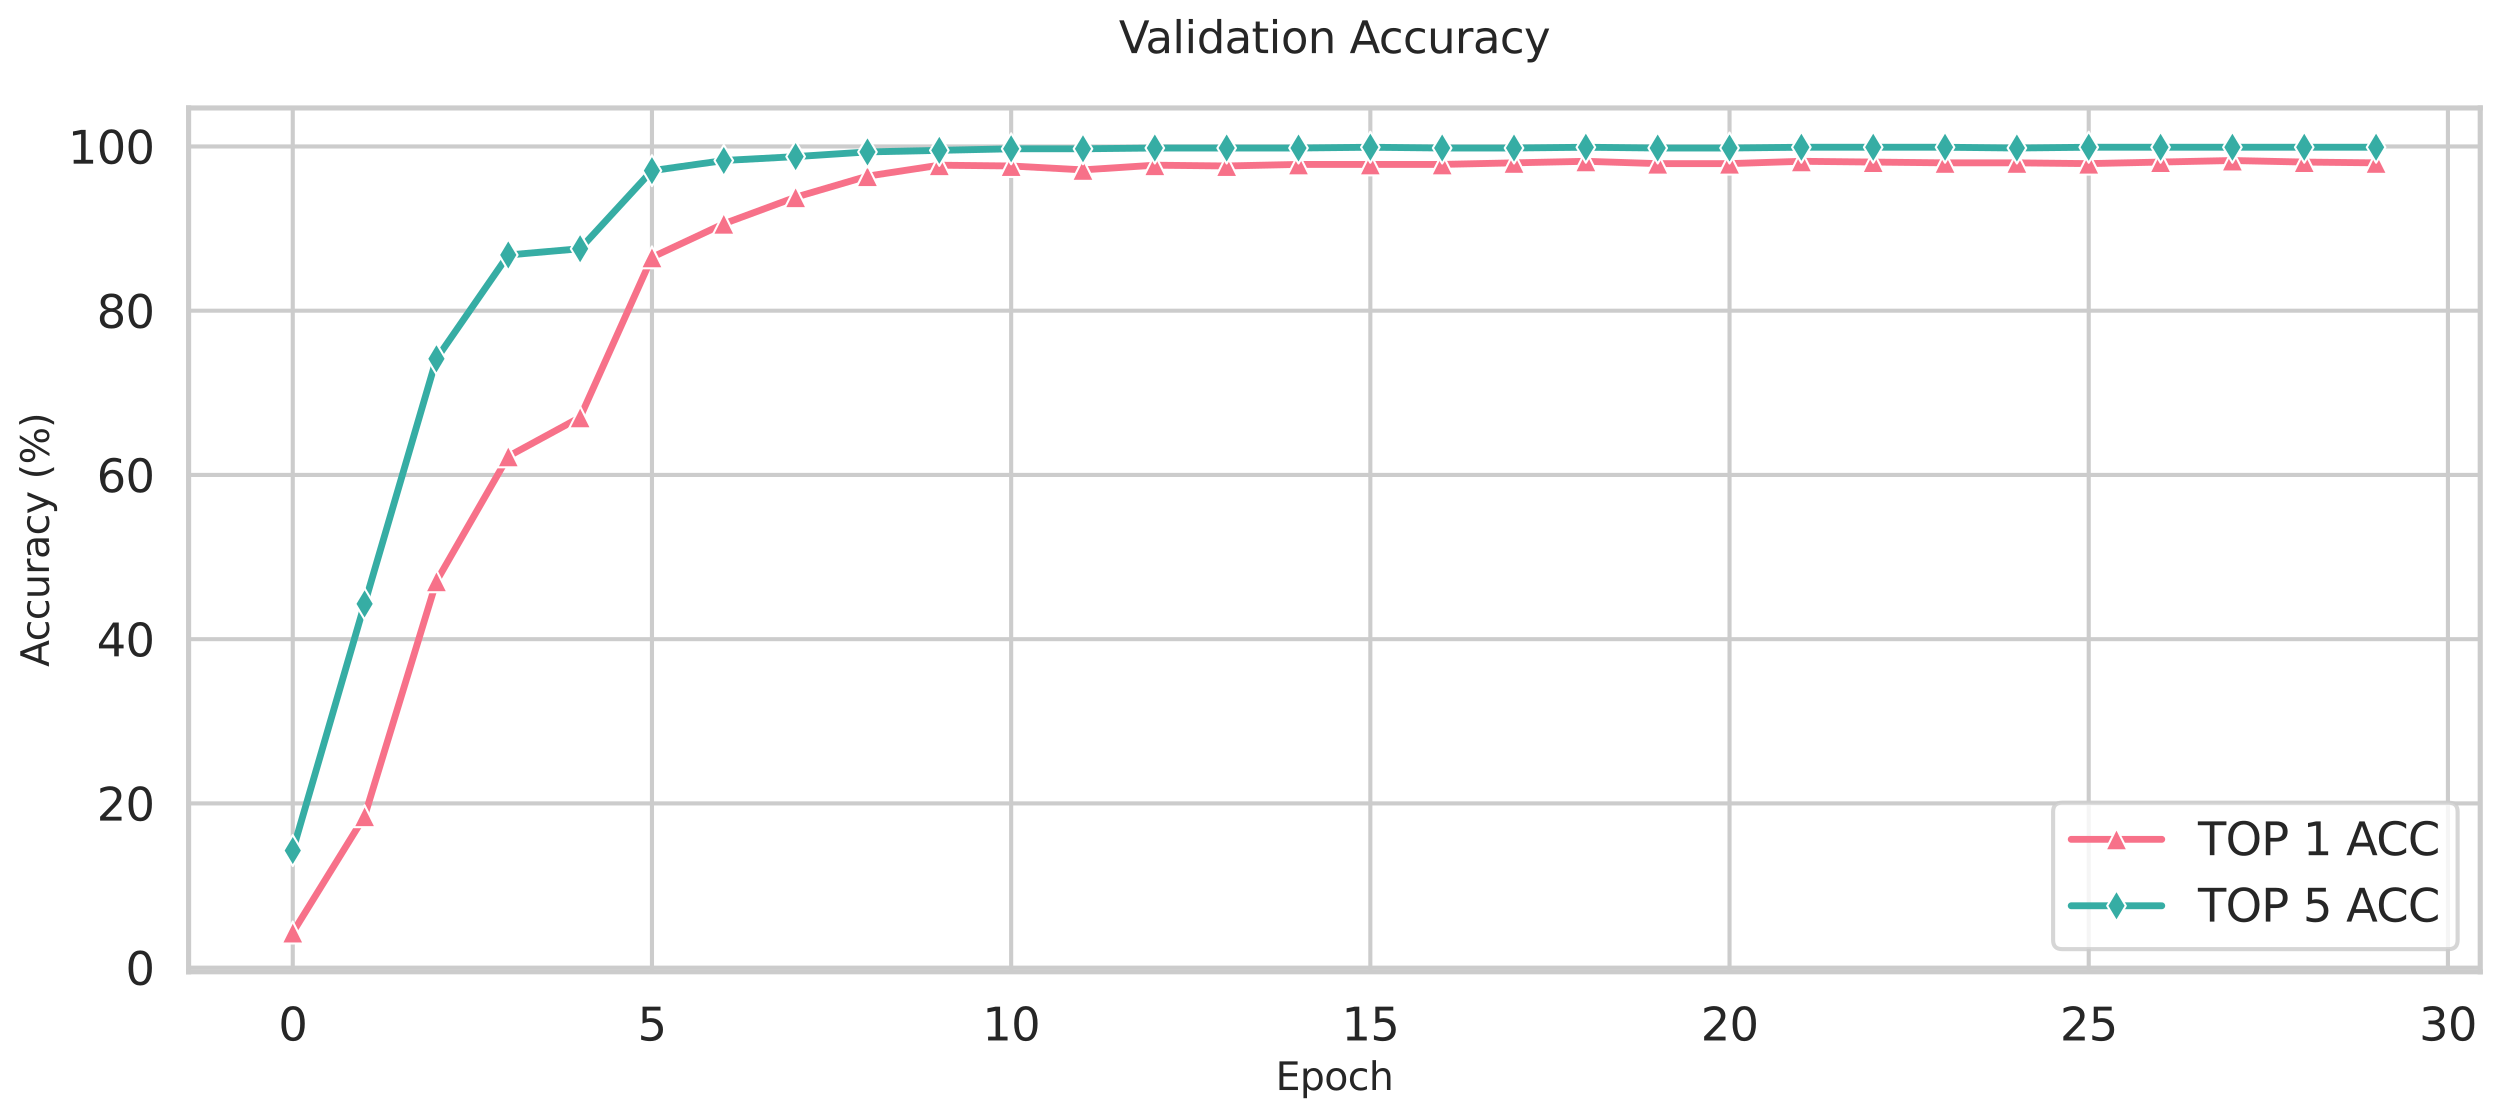 <?xml version="1.0" encoding="utf-8" standalone="no"?>
<!DOCTYPE svg PUBLIC "-//W3C//DTD SVG 1.1//EN"
  "http://www.w3.org/Graphics/SVG/1.1/DTD/svg11.dtd">
<svg xmlns:xlink="http://www.w3.org/1999/xlink" width="911.267pt" height="407.436pt" viewBox="0 0 911.267 407.436" xmlns="http://www.w3.org/2000/svg" version="1.1">
 <defs>
  <style type="text/css">*{stroke-linejoin: round; stroke-linecap: butt}</style>
 </defs>
 <g id="figure_1">
  <g id="patch_1">
   <path d="M 0 407.436 
L 911.267 407.436 
L 911.267 0 
L 0 0 
z
" style="fill: #ffffff"/>
  </g>
  <g id="axes_1">
   <g id="patch_2">
    <path d="M 68.744 354.217 
L 904.067 354.217 
L 904.067 39.358 
L 68.744 39.358 
z
" style="fill: #ffffff"/>
   </g>
   <g id="matplotlib.axis_1">
    <g id="xtick_1">
     <g id="line2d_1">
      <path d="M 106.713 354.217 
L 106.713 39.358 
" clip-path="url(#pae6e1d74fb)" style="fill: none; stroke: #cccccc; stroke-width: 1.5; stroke-linecap: round"/>
     </g>
     <g id="text_1">
      <!-- 0 -->
      <g style="fill: #262626" transform="translate(101.464 379.255) scale(0.165 -0.165)">
       <defs>
        <path id="DejaVuSans-30" d="M 2034 4250 
Q 1547 4250 1301 3770 
Q 1056 3291 1056 2328 
Q 1056 1369 1301 889 
Q 1547 409 2034 409 
Q 2525 409 2770 889 
Q 3016 1369 3016 2328 
Q 3016 3291 2770 3770 
Q 2525 4250 2034 4250 
z
M 2034 4750 
Q 2819 4750 3233 4129 
Q 3647 3509 3647 2328 
Q 3647 1150 3233 529 
Q 2819 -91 2034 -91 
Q 1250 -91 836 529 
Q 422 1150 422 2328 
Q 422 3509 836 4129 
Q 1250 4750 2034 4750 
z
" transform="scale(0.016)"/>
       </defs>
       <use xlink:href="#DejaVuSans-30"/>
      </g>
     </g>
    </g>
    <g id="xtick_2">
     <g id="line2d_2">
      <path d="M 237.641 354.217 
L 237.641 39.358 
" clip-path="url(#pae6e1d74fb)" style="fill: none; stroke: #cccccc; stroke-width: 1.5; stroke-linecap: round"/>
     </g>
     <g id="text_2">
      <!-- 5 -->
      <g style="fill: #262626" transform="translate(232.392 379.255) scale(0.165 -0.165)">
       <defs>
        <path id="DejaVuSans-35" d="M 691 4666 
L 3169 4666 
L 3169 4134 
L 1269 4134 
L 1269 2991 
Q 1406 3038 1543 3061 
Q 1681 3084 1819 3084 
Q 2600 3084 3056 2656 
Q 3513 2228 3513 1497 
Q 3513 744 3044 326 
Q 2575 -91 1722 -91 
Q 1428 -91 1123 -41 
Q 819 9 494 109 
L 494 744 
Q 775 591 1075 516 
Q 1375 441 1709 441 
Q 2250 441 2565 725 
Q 2881 1009 2881 1497 
Q 2881 1984 2565 2268 
Q 2250 2553 1709 2553 
Q 1456 2553 1204 2497 
Q 953 2441 691 2322 
L 691 4666 
z
" transform="scale(0.016)"/>
       </defs>
       <use xlink:href="#DejaVuSans-35"/>
      </g>
     </g>
    </g>
    <g id="xtick_3">
     <g id="line2d_3">
      <path d="M 368.57 354.217 
L 368.57 39.358 
" clip-path="url(#pae6e1d74fb)" style="fill: none; stroke: #cccccc; stroke-width: 1.5; stroke-linecap: round"/>
     </g>
     <g id="text_3">
      <!-- 10 -->
      <g style="fill: #262626" transform="translate(358.072 379.255) scale(0.165 -0.165)">
       <defs>
        <path id="DejaVuSans-31" d="M 794 531 
L 1825 531 
L 1825 4091 
L 703 3866 
L 703 4441 
L 1819 4666 
L 2450 4666 
L 2450 531 
L 3481 531 
L 3481 0 
L 794 0 
L 794 531 
z
" transform="scale(0.016)"/>
       </defs>
       <use xlink:href="#DejaVuSans-31"/>
       <use xlink:href="#DejaVuSans-30" x="63.623"/>
      </g>
     </g>
    </g>
    <g id="xtick_4">
     <g id="line2d_4">
      <path d="M 499.498 354.217 
L 499.498 39.358 
" clip-path="url(#pae6e1d74fb)" style="fill: none; stroke: #cccccc; stroke-width: 1.5; stroke-linecap: round"/>
     </g>
     <g id="text_4">
      <!-- 15 -->
      <g style="fill: #262626" transform="translate(489 379.255) scale(0.165 -0.165)">
       <use xlink:href="#DejaVuSans-31"/>
       <use xlink:href="#DejaVuSans-35" x="63.623"/>
      </g>
     </g>
    </g>
    <g id="xtick_5">
     <g id="line2d_5">
      <path d="M 630.426 354.217 
L 630.426 39.358 
" clip-path="url(#pae6e1d74fb)" style="fill: none; stroke: #cccccc; stroke-width: 1.5; stroke-linecap: round"/>
     </g>
     <g id="text_5">
      <!-- 20 -->
      <g style="fill: #262626" transform="translate(619.928 379.255) scale(0.165 -0.165)">
       <defs>
        <path id="DejaVuSans-32" d="M 1228 531 
L 3431 531 
L 3431 0 
L 469 0 
L 469 531 
Q 828 903 1448 1529 
Q 2069 2156 2228 2338 
Q 2531 2678 2651 2914 
Q 2772 3150 2772 3378 
Q 2772 3750 2511 3984 
Q 2250 4219 1831 4219 
Q 1534 4219 1204 4116 
Q 875 4013 500 3803 
L 500 4441 
Q 881 4594 1212 4672 
Q 1544 4750 1819 4750 
Q 2544 4750 2975 4387 
Q 3406 4025 3406 3419 
Q 3406 3131 3298 2873 
Q 3191 2616 2906 2266 
Q 2828 2175 2409 1742 
Q 1991 1309 1228 531 
z
" transform="scale(0.016)"/>
       </defs>
       <use xlink:href="#DejaVuSans-32"/>
       <use xlink:href="#DejaVuSans-30" x="63.623"/>
      </g>
     </g>
    </g>
    <g id="xtick_6">
     <g id="line2d_6">
      <path d="M 761.355 354.217 
L 761.355 39.358 
" clip-path="url(#pae6e1d74fb)" style="fill: none; stroke: #cccccc; stroke-width: 1.5; stroke-linecap: round"/>
     </g>
     <g id="text_6">
      <!-- 25 -->
      <g style="fill: #262626" transform="translate(750.857 379.255) scale(0.165 -0.165)">
       <use xlink:href="#DejaVuSans-32"/>
       <use xlink:href="#DejaVuSans-35" x="63.623"/>
      </g>
     </g>
    </g>
    <g id="xtick_7">
     <g id="line2d_7">
      <path d="M 892.283 354.217 
L 892.283 39.358 
" clip-path="url(#pae6e1d74fb)" style="fill: none; stroke: #cccccc; stroke-width: 1.5; stroke-linecap: round"/>
     </g>
     <g id="text_7">
      <!-- 30 -->
      <g style="fill: #262626" transform="translate(881.785 379.255) scale(0.165 -0.165)">
       <defs>
        <path id="DejaVuSans-33" d="M 2597 2516 
Q 3050 2419 3304 2112 
Q 3559 1806 3559 1356 
Q 3559 666 3084 287 
Q 2609 -91 1734 -91 
Q 1441 -91 1130 -33 
Q 819 25 488 141 
L 488 750 
Q 750 597 1062 519 
Q 1375 441 1716 441 
Q 2309 441 2620 675 
Q 2931 909 2931 1356 
Q 2931 1769 2642 2001 
Q 2353 2234 1838 2234 
L 1294 2234 
L 1294 2753 
L 1863 2753 
Q 2328 2753 2575 2939 
Q 2822 3125 2822 3475 
Q 2822 3834 2567 4026 
Q 2313 4219 1838 4219 
Q 1578 4219 1281 4162 
Q 984 4106 628 3988 
L 628 4550 
Q 988 4650 1302 4700 
Q 1616 4750 1894 4750 
Q 2613 4750 3031 4423 
Q 3450 4097 3450 3541 
Q 3450 3153 3228 2886 
Q 3006 2619 2597 2516 
z
" transform="scale(0.016)"/>
       </defs>
       <use xlink:href="#DejaVuSans-33"/>
       <use xlink:href="#DejaVuSans-30" x="63.623"/>
      </g>
     </g>
    </g>
    <g id="text_8">
     <!-- Epoch -->
     <g style="fill: #262626" transform="translate(464.97 397.324) scale(0.14 -0.14)">
      <defs>
       <path id="DejaVuSans-45" d="M 628 4666 
L 3578 4666 
L 3578 4134 
L 1259 4134 
L 1259 2753 
L 3481 2753 
L 3481 2222 
L 1259 2222 
L 1259 531 
L 3634 531 
L 3634 0 
L 628 0 
L 628 4666 
z
" transform="scale(0.016)"/>
       <path id="DejaVuSans-70" d="M 1159 525 
L 1159 -1331 
L 581 -1331 
L 581 3500 
L 1159 3500 
L 1159 2969 
Q 1341 3281 1617 3432 
Q 1894 3584 2278 3584 
Q 2916 3584 3314 3078 
Q 3713 2572 3713 1747 
Q 3713 922 3314 415 
Q 2916 -91 2278 -91 
Q 1894 -91 1617 61 
Q 1341 213 1159 525 
z
M 3116 1747 
Q 3116 2381 2855 2742 
Q 2594 3103 2138 3103 
Q 1681 3103 1420 2742 
Q 1159 2381 1159 1747 
Q 1159 1113 1420 752 
Q 1681 391 2138 391 
Q 2594 391 2855 752 
Q 3116 1113 3116 1747 
z
" transform="scale(0.016)"/>
       <path id="DejaVuSans-6f" d="M 1959 3097 
Q 1497 3097 1228 2736 
Q 959 2375 959 1747 
Q 959 1119 1226 758 
Q 1494 397 1959 397 
Q 2419 397 2687 759 
Q 2956 1122 2956 1747 
Q 2956 2369 2687 2733 
Q 2419 3097 1959 3097 
z
M 1959 3584 
Q 2709 3584 3137 3096 
Q 3566 2609 3566 1747 
Q 3566 888 3137 398 
Q 2709 -91 1959 -91 
Q 1206 -91 779 398 
Q 353 888 353 1747 
Q 353 2609 779 3096 
Q 1206 3584 1959 3584 
z
" transform="scale(0.016)"/>
       <path id="DejaVuSans-63" d="M 3122 3366 
L 3122 2828 
Q 2878 2963 2633 3030 
Q 2388 3097 2138 3097 
Q 1578 3097 1268 2742 
Q 959 2388 959 1747 
Q 959 1106 1268 751 
Q 1578 397 2138 397 
Q 2388 397 2633 464 
Q 2878 531 3122 666 
L 3122 134 
Q 2881 22 2623 -34 
Q 2366 -91 2075 -91 
Q 1284 -91 818 406 
Q 353 903 353 1747 
Q 353 2603 823 3093 
Q 1294 3584 2113 3584 
Q 2378 3584 2631 3529 
Q 2884 3475 3122 3366 
z
" transform="scale(0.016)"/>
       <path id="DejaVuSans-68" d="M 3513 2113 
L 3513 0 
L 2938 0 
L 2938 2094 
Q 2938 2591 2744 2837 
Q 2550 3084 2163 3084 
Q 1697 3084 1428 2787 
Q 1159 2491 1159 1978 
L 1159 0 
L 581 0 
L 581 4863 
L 1159 4863 
L 1159 2956 
Q 1366 3272 1645 3428 
Q 1925 3584 2291 3584 
Q 2894 3584 3203 3211 
Q 3513 2838 3513 2113 
z
" transform="scale(0.016)"/>
      </defs>
      <use xlink:href="#DejaVuSans-45"/>
      <use xlink:href="#DejaVuSans-70" x="63.184"/>
      <use xlink:href="#DejaVuSans-6f" x="126.66"/>
      <use xlink:href="#DejaVuSans-63" x="187.842"/>
      <use xlink:href="#DejaVuSans-68" x="242.822"/>
     </g>
    </g>
   </g>
   <g id="matplotlib.axis_2">
    <g id="ytick_1">
     <g id="line2d_8">
      <path d="M 68.744 352.709 
L 904.067 352.709 
" clip-path="url(#pae6e1d74fb)" style="fill: none; stroke: #cccccc; stroke-width: 1.5; stroke-linecap: round"/>
     </g>
     <g id="text_9">
      <!-- 0 -->
      <g style="fill: #262626" transform="translate(45.746 358.978) scale(0.165 -0.165)">
       <use xlink:href="#DejaVuSans-30"/>
      </g>
     </g>
    </g>
    <g id="ytick_2">
     <g id="line2d_9">
      <path d="M 68.744 292.845 
L 904.067 292.845 
" clip-path="url(#pae6e1d74fb)" style="fill: none; stroke: #cccccc; stroke-width: 1.5; stroke-linecap: round"/>
     </g>
     <g id="text_10">
      <!-- 20 -->
      <g style="fill: #262626" transform="translate(35.248 299.113) scale(0.165 -0.165)">
       <use xlink:href="#DejaVuSans-32"/>
       <use xlink:href="#DejaVuSans-30" x="63.623"/>
      </g>
     </g>
    </g>
    <g id="ytick_3">
     <g id="line2d_10">
      <path d="M 68.744 232.98 
L 904.067 232.98 
" clip-path="url(#pae6e1d74fb)" style="fill: none; stroke: #cccccc; stroke-width: 1.5; stroke-linecap: round"/>
     </g>
     <g id="text_11">
      <!-- 40 -->
      <g style="fill: #262626" transform="translate(35.248 239.248) scale(0.165 -0.165)">
       <defs>
        <path id="DejaVuSans-34" d="M 2419 4116 
L 825 1625 
L 2419 1625 
L 2419 4116 
z
M 2253 4666 
L 3047 4666 
L 3047 1625 
L 3713 1625 
L 3713 1100 
L 3047 1100 
L 3047 0 
L 2419 0 
L 2419 1100 
L 313 1100 
L 313 1709 
L 2253 4666 
z
" transform="scale(0.016)"/>
       </defs>
       <use xlink:href="#DejaVuSans-34"/>
       <use xlink:href="#DejaVuSans-30" x="63.623"/>
      </g>
     </g>
    </g>
    <g id="ytick_4">
     <g id="line2d_11">
      <path d="M 68.744 173.115 
L 904.067 173.115 
" clip-path="url(#pae6e1d74fb)" style="fill: none; stroke: #cccccc; stroke-width: 1.5; stroke-linecap: round"/>
     </g>
     <g id="text_12">
      <!-- 60 -->
      <g style="fill: #262626" transform="translate(35.248 179.383) scale(0.165 -0.165)">
       <defs>
        <path id="DejaVuSans-36" d="M 2113 2584 
Q 1688 2584 1439 2293 
Q 1191 2003 1191 1497 
Q 1191 994 1439 701 
Q 1688 409 2113 409 
Q 2538 409 2786 701 
Q 3034 994 3034 1497 
Q 3034 2003 2786 2293 
Q 2538 2584 2113 2584 
z
M 3366 4563 
L 3366 3988 
Q 3128 4100 2886 4159 
Q 2644 4219 2406 4219 
Q 1781 4219 1451 3797 
Q 1122 3375 1075 2522 
Q 1259 2794 1537 2939 
Q 1816 3084 2150 3084 
Q 2853 3084 3261 2657 
Q 3669 2231 3669 1497 
Q 3669 778 3244 343 
Q 2819 -91 2113 -91 
Q 1303 -91 875 529 
Q 447 1150 447 2328 
Q 447 3434 972 4092 
Q 1497 4750 2381 4750 
Q 2619 4750 2861 4703 
Q 3103 4656 3366 4563 
z
" transform="scale(0.016)"/>
       </defs>
       <use xlink:href="#DejaVuSans-36"/>
       <use xlink:href="#DejaVuSans-30" x="63.623"/>
      </g>
     </g>
    </g>
    <g id="ytick_5">
     <g id="line2d_12">
      <path d="M 68.744 113.25 
L 904.067 113.25 
" clip-path="url(#pae6e1d74fb)" style="fill: none; stroke: #cccccc; stroke-width: 1.5; stroke-linecap: round"/>
     </g>
     <g id="text_13">
      <!-- 80 -->
      <g style="fill: #262626" transform="translate(35.248 119.518) scale(0.165 -0.165)">
       <defs>
        <path id="DejaVuSans-38" d="M 2034 2216 
Q 1584 2216 1326 1975 
Q 1069 1734 1069 1313 
Q 1069 891 1326 650 
Q 1584 409 2034 409 
Q 2484 409 2743 651 
Q 3003 894 3003 1313 
Q 3003 1734 2745 1975 
Q 2488 2216 2034 2216 
z
M 1403 2484 
Q 997 2584 770 2862 
Q 544 3141 544 3541 
Q 544 4100 942 4425 
Q 1341 4750 2034 4750 
Q 2731 4750 3128 4425 
Q 3525 4100 3525 3541 
Q 3525 3141 3298 2862 
Q 3072 2584 2669 2484 
Q 3125 2378 3379 2068 
Q 3634 1759 3634 1313 
Q 3634 634 3220 271 
Q 2806 -91 2034 -91 
Q 1263 -91 848 271 
Q 434 634 434 1313 
Q 434 1759 690 2068 
Q 947 2378 1403 2484 
z
M 1172 3481 
Q 1172 3119 1398 2916 
Q 1625 2713 2034 2713 
Q 2441 2713 2670 2916 
Q 2900 3119 2900 3481 
Q 2900 3844 2670 4047 
Q 2441 4250 2034 4250 
Q 1625 4250 1398 4047 
Q 1172 3844 1172 3481 
z
" transform="scale(0.016)"/>
       </defs>
       <use xlink:href="#DejaVuSans-38"/>
       <use xlink:href="#DejaVuSans-30" x="63.623"/>
      </g>
     </g>
    </g>
    <g id="ytick_6">
     <g id="line2d_13">
      <path d="M 68.744 53.385 
L 904.067 53.385 
" clip-path="url(#pae6e1d74fb)" style="fill: none; stroke: #cccccc; stroke-width: 1.5; stroke-linecap: round"/>
     </g>
     <g id="text_14">
      <!-- 100 -->
      <g style="fill: #262626" transform="translate(24.749 59.654) scale(0.165 -0.165)">
       <use xlink:href="#DejaVuSans-31"/>
       <use xlink:href="#DejaVuSans-30" x="63.623"/>
       <use xlink:href="#DejaVuSans-30" x="127.246"/>
      </g>
     </g>
    </g>
    <g id="text_15">
     <!-- Accuracy (%) -->
     <g style="fill: #262626" transform="translate(17.838 243.085) rotate(-90) scale(0.14 -0.14)">
      <defs>
       <path id="DejaVuSans-41" d="M 2188 4044 
L 1331 1722 
L 3047 1722 
L 2188 4044 
z
M 1831 4666 
L 2547 4666 
L 4325 0 
L 3669 0 
L 3244 1197 
L 1141 1197 
L 716 0 
L 50 0 
L 1831 4666 
z
" transform="scale(0.016)"/>
       <path id="DejaVuSans-75" d="M 544 1381 
L 544 3500 
L 1119 3500 
L 1119 1403 
Q 1119 906 1312 657 
Q 1506 409 1894 409 
Q 2359 409 2629 706 
Q 2900 1003 2900 1516 
L 2900 3500 
L 3475 3500 
L 3475 0 
L 2900 0 
L 2900 538 
Q 2691 219 2414 64 
Q 2138 -91 1772 -91 
Q 1169 -91 856 284 
Q 544 659 544 1381 
z
M 1991 3584 
L 1991 3584 
z
" transform="scale(0.016)"/>
       <path id="DejaVuSans-72" d="M 2631 2963 
Q 2534 3019 2420 3045 
Q 2306 3072 2169 3072 
Q 1681 3072 1420 2755 
Q 1159 2438 1159 1844 
L 1159 0 
L 581 0 
L 581 3500 
L 1159 3500 
L 1159 2956 
Q 1341 3275 1631 3429 
Q 1922 3584 2338 3584 
Q 2397 3584 2469 3576 
Q 2541 3569 2628 3553 
L 2631 2963 
z
" transform="scale(0.016)"/>
       <path id="DejaVuSans-61" d="M 2194 1759 
Q 1497 1759 1228 1600 
Q 959 1441 959 1056 
Q 959 750 1161 570 
Q 1363 391 1709 391 
Q 2188 391 2477 730 
Q 2766 1069 2766 1631 
L 2766 1759 
L 2194 1759 
z
M 3341 1997 
L 3341 0 
L 2766 0 
L 2766 531 
Q 2569 213 2275 61 
Q 1981 -91 1556 -91 
Q 1019 -91 701 211 
Q 384 513 384 1019 
Q 384 1609 779 1909 
Q 1175 2209 1959 2209 
L 2766 2209 
L 2766 2266 
Q 2766 2663 2505 2880 
Q 2244 3097 1772 3097 
Q 1472 3097 1187 3025 
Q 903 2953 641 2809 
L 641 3341 
Q 956 3463 1253 3523 
Q 1550 3584 1831 3584 
Q 2591 3584 2966 3190 
Q 3341 2797 3341 1997 
z
" transform="scale(0.016)"/>
       <path id="DejaVuSans-79" d="M 2059 -325 
Q 1816 -950 1584 -1140 
Q 1353 -1331 966 -1331 
L 506 -1331 
L 506 -850 
L 844 -850 
Q 1081 -850 1212 -737 
Q 1344 -625 1503 -206 
L 1606 56 
L 191 3500 
L 800 3500 
L 1894 763 
L 2988 3500 
L 3597 3500 
L 2059 -325 
z
" transform="scale(0.016)"/>
       <path id="DejaVuSans-20" transform="scale(0.016)"/>
       <path id="DejaVuSans-28" d="M 1984 4856 
Q 1566 4138 1362 3434 
Q 1159 2731 1159 2009 
Q 1159 1288 1364 580 
Q 1569 -128 1984 -844 
L 1484 -844 
Q 1016 -109 783 600 
Q 550 1309 550 2009 
Q 550 2706 781 3412 
Q 1013 4119 1484 4856 
L 1984 4856 
z
" transform="scale(0.016)"/>
       <path id="DejaVuSans-25" d="M 4653 2053 
Q 4381 2053 4226 1822 
Q 4072 1591 4072 1178 
Q 4072 772 4226 539 
Q 4381 306 4653 306 
Q 4919 306 5073 539 
Q 5228 772 5228 1178 
Q 5228 1588 5073 1820 
Q 4919 2053 4653 2053 
z
M 4653 2450 
Q 5147 2450 5437 2106 
Q 5728 1763 5728 1178 
Q 5728 594 5436 251 
Q 5144 -91 4653 -91 
Q 4153 -91 3862 251 
Q 3572 594 3572 1178 
Q 3572 1766 3864 2108 
Q 4156 2450 4653 2450 
z
M 1428 4353 
Q 1159 4353 1004 4120 
Q 850 3888 850 3481 
Q 850 3069 1003 2837 
Q 1156 2606 1428 2606 
Q 1700 2606 1854 2837 
Q 2009 3069 2009 3481 
Q 2009 3884 1853 4118 
Q 1697 4353 1428 4353 
z
M 4250 4750 
L 4750 4750 
L 1831 -91 
L 1331 -91 
L 4250 4750 
z
M 1428 4750 
Q 1922 4750 2215 4408 
Q 2509 4066 2509 3481 
Q 2509 2891 2217 2550 
Q 1925 2209 1428 2209 
Q 931 2209 642 2551 
Q 353 2894 353 3481 
Q 353 4063 643 4406 
Q 934 4750 1428 4750 
z
" transform="scale(0.016)"/>
       <path id="DejaVuSans-29" d="M 513 4856 
L 1013 4856 
Q 1481 4119 1714 3412 
Q 1947 2706 1947 2009 
Q 1947 1309 1714 600 
Q 1481 -109 1013 -844 
L 513 -844 
Q 928 -128 1133 580 
Q 1338 1288 1338 2009 
Q 1338 2731 1133 3434 
Q 928 4138 513 4856 
z
" transform="scale(0.016)"/>
      </defs>
      <use xlink:href="#DejaVuSans-41"/>
      <use xlink:href="#DejaVuSans-63" x="66.658"/>
      <use xlink:href="#DejaVuSans-63" x="121.639"/>
      <use xlink:href="#DejaVuSans-75" x="176.619"/>
      <use xlink:href="#DejaVuSans-72" x="239.998"/>
      <use xlink:href="#DejaVuSans-61" x="281.111"/>
      <use xlink:href="#DejaVuSans-63" x="342.391"/>
      <use xlink:href="#DejaVuSans-79" x="397.371"/>
      <use xlink:href="#DejaVuSans-20" x="456.551"/>
      <use xlink:href="#DejaVuSans-28" x="488.338"/>
      <use xlink:href="#DejaVuSans-25" x="527.352"/>
      <use xlink:href="#DejaVuSans-29" x="622.371"/>
     </g>
    </g>
   </g>
   <g id="PolyCollection_1"/>
   <g id="PolyCollection_2"/>
   <g id="line2d_14">
    <path d="M 106.713 339.906 
L 132.899 297.511 
L 159.084 211.868 
L 185.27 166.343 
L 211.456 152.116 
L 237.641 93.788 
L 263.827 81.553 
L 290.013 71.879 
L 316.198 64.197 
L 342.384 60.213 
L 368.57 60.498 
L 394.755 61.921 
L 420.941 60.213 
L 447.127 60.498 
L 473.312 59.929 
L 499.498 59.929 
L 525.684 59.929 
L 551.869 59.36 
L 578.055 58.791 
L 604.241 59.644 
L 630.426 59.644 
L 656.612 58.791 
L 682.798 59.075 
L 708.983 59.36 
L 735.169 59.36 
L 761.355 59.644 
L 787.54 59.075 
L 813.726 58.506 
L 839.912 59.075 
L 866.097 59.36 
" clip-path="url(#pae6e1d74fb)" style="fill: none; stroke: #f77189; stroke-width: 2.5; stroke-linecap: round"/>
    <defs>
     <path id="mc5dbdd64b8" d="M 0 -4 
L -4 4 
L 4 4 
z
" style="stroke: #ffffff; stroke-width: 0.75; stroke-linejoin: miter"/>
    </defs>
    <g clip-path="url(#pae6e1d74fb)">
     <use xlink:href="#mc5dbdd64b8" x="106.713" y="339.906" style="fill: #f77189; stroke: #ffffff; stroke-width: 0.75; stroke-linejoin: miter"/>
     <use xlink:href="#mc5dbdd64b8" x="132.899" y="297.511" style="fill: #f77189; stroke: #ffffff; stroke-width: 0.75; stroke-linejoin: miter"/>
     <use xlink:href="#mc5dbdd64b8" x="159.084" y="211.868" style="fill: #f77189; stroke: #ffffff; stroke-width: 0.75; stroke-linejoin: miter"/>
     <use xlink:href="#mc5dbdd64b8" x="185.27" y="166.343" style="fill: #f77189; stroke: #ffffff; stroke-width: 0.75; stroke-linejoin: miter"/>
     <use xlink:href="#mc5dbdd64b8" x="211.456" y="152.116" style="fill: #f77189; stroke: #ffffff; stroke-width: 0.75; stroke-linejoin: miter"/>
     <use xlink:href="#mc5dbdd64b8" x="237.641" y="93.788" style="fill: #f77189; stroke: #ffffff; stroke-width: 0.75; stroke-linejoin: miter"/>
     <use xlink:href="#mc5dbdd64b8" x="263.827" y="81.553" style="fill: #f77189; stroke: #ffffff; stroke-width: 0.75; stroke-linejoin: miter"/>
     <use xlink:href="#mc5dbdd64b8" x="290.013" y="71.879" style="fill: #f77189; stroke: #ffffff; stroke-width: 0.75; stroke-linejoin: miter"/>
     <use xlink:href="#mc5dbdd64b8" x="316.198" y="64.197" style="fill: #f77189; stroke: #ffffff; stroke-width: 0.75; stroke-linejoin: miter"/>
     <use xlink:href="#mc5dbdd64b8" x="342.384" y="60.213" style="fill: #f77189; stroke: #ffffff; stroke-width: 0.75; stroke-linejoin: miter"/>
     <use xlink:href="#mc5dbdd64b8" x="368.57" y="60.498" style="fill: #f77189; stroke: #ffffff; stroke-width: 0.75; stroke-linejoin: miter"/>
     <use xlink:href="#mc5dbdd64b8" x="394.755" y="61.921" style="fill: #f77189; stroke: #ffffff; stroke-width: 0.75; stroke-linejoin: miter"/>
     <use xlink:href="#mc5dbdd64b8" x="420.941" y="60.213" style="fill: #f77189; stroke: #ffffff; stroke-width: 0.75; stroke-linejoin: miter"/>
     <use xlink:href="#mc5dbdd64b8" x="447.127" y="60.498" style="fill: #f77189; stroke: #ffffff; stroke-width: 0.75; stroke-linejoin: miter"/>
     <use xlink:href="#mc5dbdd64b8" x="473.312" y="59.929" style="fill: #f77189; stroke: #ffffff; stroke-width: 0.75; stroke-linejoin: miter"/>
     <use xlink:href="#mc5dbdd64b8" x="499.498" y="59.929" style="fill: #f77189; stroke: #ffffff; stroke-width: 0.75; stroke-linejoin: miter"/>
     <use xlink:href="#mc5dbdd64b8" x="525.684" y="59.929" style="fill: #f77189; stroke: #ffffff; stroke-width: 0.75; stroke-linejoin: miter"/>
     <use xlink:href="#mc5dbdd64b8" x="551.869" y="59.36" style="fill: #f77189; stroke: #ffffff; stroke-width: 0.75; stroke-linejoin: miter"/>
     <use xlink:href="#mc5dbdd64b8" x="578.055" y="58.791" style="fill: #f77189; stroke: #ffffff; stroke-width: 0.75; stroke-linejoin: miter"/>
     <use xlink:href="#mc5dbdd64b8" x="604.241" y="59.644" style="fill: #f77189; stroke: #ffffff; stroke-width: 0.75; stroke-linejoin: miter"/>
     <use xlink:href="#mc5dbdd64b8" x="630.426" y="59.644" style="fill: #f77189; stroke: #ffffff; stroke-width: 0.75; stroke-linejoin: miter"/>
     <use xlink:href="#mc5dbdd64b8" x="656.612" y="58.791" style="fill: #f77189; stroke: #ffffff; stroke-width: 0.75; stroke-linejoin: miter"/>
     <use xlink:href="#mc5dbdd64b8" x="682.798" y="59.075" style="fill: #f77189; stroke: #ffffff; stroke-width: 0.75; stroke-linejoin: miter"/>
     <use xlink:href="#mc5dbdd64b8" x="708.983" y="59.36" style="fill: #f77189; stroke: #ffffff; stroke-width: 0.75; stroke-linejoin: miter"/>
     <use xlink:href="#mc5dbdd64b8" x="735.169" y="59.36" style="fill: #f77189; stroke: #ffffff; stroke-width: 0.75; stroke-linejoin: miter"/>
     <use xlink:href="#mc5dbdd64b8" x="761.355" y="59.644" style="fill: #f77189; stroke: #ffffff; stroke-width: 0.75; stroke-linejoin: miter"/>
     <use xlink:href="#mc5dbdd64b8" x="787.54" y="59.075" style="fill: #f77189; stroke: #ffffff; stroke-width: 0.75; stroke-linejoin: miter"/>
     <use xlink:href="#mc5dbdd64b8" x="813.726" y="58.506" style="fill: #f77189; stroke: #ffffff; stroke-width: 0.75; stroke-linejoin: miter"/>
     <use xlink:href="#mc5dbdd64b8" x="839.912" y="59.075" style="fill: #f77189; stroke: #ffffff; stroke-width: 0.75; stroke-linejoin: miter"/>
     <use xlink:href="#mc5dbdd64b8" x="866.097" y="59.36" style="fill: #f77189; stroke: #ffffff; stroke-width: 0.75; stroke-linejoin: miter"/>
    </g>
   </g>
   <g id="line2d_15">
    <path d="M 106.713 310.03 
L 132.899 220.119 
L 159.084 130.777 
L 185.27 92.934 
L 211.456 90.658 
L 237.641 62.205 
L 263.827 58.506 
L 290.013 57.084 
L 316.198 55.376 
L 342.384 54.807 
L 368.57 54.238 
L 394.755 54.238 
L 420.941 53.954 
L 447.127 53.954 
L 473.312 53.954 
L 499.498 53.669 
L 525.684 53.954 
L 551.869 53.954 
L 578.055 53.669 
L 604.241 53.954 
L 630.426 53.954 
L 656.612 53.669 
L 682.798 53.669 
L 708.983 53.669 
L 735.169 53.954 
L 761.355 53.669 
L 787.54 53.669 
L 813.726 53.669 
L 839.912 53.669 
L 866.097 53.669 
" clip-path="url(#pae6e1d74fb)" style="fill: none; stroke: #36ada4; stroke-width: 2.5; stroke-linecap: round"/>
    <defs>
     <path id="m414c6edb9b" d="M -0 5.657 
L 3.394 0 
L 0 -5.657 
L -3.394 -0 
z
" style="stroke: #ffffff; stroke-width: 0.75; stroke-linejoin: miter"/>
    </defs>
    <g clip-path="url(#pae6e1d74fb)">
     <use xlink:href="#m414c6edb9b" x="106.713" y="310.03" style="fill: #36ada4; stroke: #ffffff; stroke-width: 0.75; stroke-linejoin: miter"/>
     <use xlink:href="#m414c6edb9b" x="132.899" y="220.119" style="fill: #36ada4; stroke: #ffffff; stroke-width: 0.75; stroke-linejoin: miter"/>
     <use xlink:href="#m414c6edb9b" x="159.084" y="130.777" style="fill: #36ada4; stroke: #ffffff; stroke-width: 0.75; stroke-linejoin: miter"/>
     <use xlink:href="#m414c6edb9b" x="185.27" y="92.934" style="fill: #36ada4; stroke: #ffffff; stroke-width: 0.75; stroke-linejoin: miter"/>
     <use xlink:href="#m414c6edb9b" x="211.456" y="90.658" style="fill: #36ada4; stroke: #ffffff; stroke-width: 0.75; stroke-linejoin: miter"/>
     <use xlink:href="#m414c6edb9b" x="237.641" y="62.205" style="fill: #36ada4; stroke: #ffffff; stroke-width: 0.75; stroke-linejoin: miter"/>
     <use xlink:href="#m414c6edb9b" x="263.827" y="58.506" style="fill: #36ada4; stroke: #ffffff; stroke-width: 0.75; stroke-linejoin: miter"/>
     <use xlink:href="#m414c6edb9b" x="290.013" y="57.084" style="fill: #36ada4; stroke: #ffffff; stroke-width: 0.75; stroke-linejoin: miter"/>
     <use xlink:href="#m414c6edb9b" x="316.198" y="55.376" style="fill: #36ada4; stroke: #ffffff; stroke-width: 0.75; stroke-linejoin: miter"/>
     <use xlink:href="#m414c6edb9b" x="342.384" y="54.807" style="fill: #36ada4; stroke: #ffffff; stroke-width: 0.75; stroke-linejoin: miter"/>
     <use xlink:href="#m414c6edb9b" x="368.57" y="54.238" style="fill: #36ada4; stroke: #ffffff; stroke-width: 0.75; stroke-linejoin: miter"/>
     <use xlink:href="#m414c6edb9b" x="394.755" y="54.238" style="fill: #36ada4; stroke: #ffffff; stroke-width: 0.75; stroke-linejoin: miter"/>
     <use xlink:href="#m414c6edb9b" x="420.941" y="53.954" style="fill: #36ada4; stroke: #ffffff; stroke-width: 0.75; stroke-linejoin: miter"/>
     <use xlink:href="#m414c6edb9b" x="447.127" y="53.954" style="fill: #36ada4; stroke: #ffffff; stroke-width: 0.75; stroke-linejoin: miter"/>
     <use xlink:href="#m414c6edb9b" x="473.312" y="53.954" style="fill: #36ada4; stroke: #ffffff; stroke-width: 0.75; stroke-linejoin: miter"/>
     <use xlink:href="#m414c6edb9b" x="499.498" y="53.669" style="fill: #36ada4; stroke: #ffffff; stroke-width: 0.75; stroke-linejoin: miter"/>
     <use xlink:href="#m414c6edb9b" x="525.684" y="53.954" style="fill: #36ada4; stroke: #ffffff; stroke-width: 0.75; stroke-linejoin: miter"/>
     <use xlink:href="#m414c6edb9b" x="551.869" y="53.954" style="fill: #36ada4; stroke: #ffffff; stroke-width: 0.75; stroke-linejoin: miter"/>
     <use xlink:href="#m414c6edb9b" x="578.055" y="53.669" style="fill: #36ada4; stroke: #ffffff; stroke-width: 0.75; stroke-linejoin: miter"/>
     <use xlink:href="#m414c6edb9b" x="604.241" y="53.954" style="fill: #36ada4; stroke: #ffffff; stroke-width: 0.75; stroke-linejoin: miter"/>
     <use xlink:href="#m414c6edb9b" x="630.426" y="53.954" style="fill: #36ada4; stroke: #ffffff; stroke-width: 0.75; stroke-linejoin: miter"/>
     <use xlink:href="#m414c6edb9b" x="656.612" y="53.669" style="fill: #36ada4; stroke: #ffffff; stroke-width: 0.75; stroke-linejoin: miter"/>
     <use xlink:href="#m414c6edb9b" x="682.798" y="53.669" style="fill: #36ada4; stroke: #ffffff; stroke-width: 0.75; stroke-linejoin: miter"/>
     <use xlink:href="#m414c6edb9b" x="708.983" y="53.669" style="fill: #36ada4; stroke: #ffffff; stroke-width: 0.75; stroke-linejoin: miter"/>
     <use xlink:href="#m414c6edb9b" x="735.169" y="53.954" style="fill: #36ada4; stroke: #ffffff; stroke-width: 0.75; stroke-linejoin: miter"/>
     <use xlink:href="#m414c6edb9b" x="761.355" y="53.669" style="fill: #36ada4; stroke: #ffffff; stroke-width: 0.75; stroke-linejoin: miter"/>
     <use xlink:href="#m414c6edb9b" x="787.54" y="53.669" style="fill: #36ada4; stroke: #ffffff; stroke-width: 0.75; stroke-linejoin: miter"/>
     <use xlink:href="#m414c6edb9b" x="813.726" y="53.669" style="fill: #36ada4; stroke: #ffffff; stroke-width: 0.75; stroke-linejoin: miter"/>
     <use xlink:href="#m414c6edb9b" x="839.912" y="53.669" style="fill: #36ada4; stroke: #ffffff; stroke-width: 0.75; stroke-linejoin: miter"/>
     <use xlink:href="#m414c6edb9b" x="866.097" y="53.669" style="fill: #36ada4; stroke: #ffffff; stroke-width: 0.75; stroke-linejoin: miter"/>
    </g>
   </g>
   <g id="patch_3">
    <path d="M 68.744 354.217 
L 68.744 39.358 
" style="fill: none; stroke: #cccccc; stroke-width: 1.875; stroke-linejoin: miter; stroke-linecap: square"/>
   </g>
   <g id="patch_4">
    <path d="M 904.067 354.217 
L 904.067 39.358 
" style="fill: none; stroke: #cccccc; stroke-width: 1.875; stroke-linejoin: miter; stroke-linecap: square"/>
   </g>
   <g id="patch_5">
    <path d="M 68.744 354.217 
L 904.067 354.217 
" style="fill: none; stroke: #cccccc; stroke-width: 1.875; stroke-linejoin: miter; stroke-linecap: square"/>
   </g>
   <g id="patch_6">
    <path d="M 68.744 39.358 
L 904.067 39.358 
" style="fill: none; stroke: #cccccc; stroke-width: 1.875; stroke-linejoin: miter; stroke-linecap: square"/>
   </g>
   <g id="text_16">
    <!-- Validation Accuracy -->
    <g style="fill: #262626" transform="translate(407.833 19.358) scale(0.16 -0.16)">
     <defs>
      <path id="DejaVuSans-56" d="M 1831 0 
L 50 4666 
L 709 4666 
L 2188 738 
L 3669 4666 
L 4325 4666 
L 2547 0 
L 1831 0 
z
" transform="scale(0.016)"/>
      <path id="DejaVuSans-6c" d="M 603 4863 
L 1178 4863 
L 1178 0 
L 603 0 
L 603 4863 
z
" transform="scale(0.016)"/>
      <path id="DejaVuSans-69" d="M 603 3500 
L 1178 3500 
L 1178 0 
L 603 0 
L 603 3500 
z
M 603 4863 
L 1178 4863 
L 1178 4134 
L 603 4134 
L 603 4863 
z
" transform="scale(0.016)"/>
      <path id="DejaVuSans-64" d="M 2906 2969 
L 2906 4863 
L 3481 4863 
L 3481 0 
L 2906 0 
L 2906 525 
Q 2725 213 2448 61 
Q 2172 -91 1784 -91 
Q 1150 -91 751 415 
Q 353 922 353 1747 
Q 353 2572 751 3078 
Q 1150 3584 1784 3584 
Q 2172 3584 2448 3432 
Q 2725 3281 2906 2969 
z
M 947 1747 
Q 947 1113 1208 752 
Q 1469 391 1925 391 
Q 2381 391 2643 752 
Q 2906 1113 2906 1747 
Q 2906 2381 2643 2742 
Q 2381 3103 1925 3103 
Q 1469 3103 1208 2742 
Q 947 2381 947 1747 
z
" transform="scale(0.016)"/>
      <path id="DejaVuSans-74" d="M 1172 4494 
L 1172 3500 
L 2356 3500 
L 2356 3053 
L 1172 3053 
L 1172 1153 
Q 1172 725 1289 603 
Q 1406 481 1766 481 
L 2356 481 
L 2356 0 
L 1766 0 
Q 1100 0 847 248 
Q 594 497 594 1153 
L 594 3053 
L 172 3053 
L 172 3500 
L 594 3500 
L 594 4494 
L 1172 4494 
z
" transform="scale(0.016)"/>
      <path id="DejaVuSans-6e" d="M 3513 2113 
L 3513 0 
L 2938 0 
L 2938 2094 
Q 2938 2591 2744 2837 
Q 2550 3084 2163 3084 
Q 1697 3084 1428 2787 
Q 1159 2491 1159 1978 
L 1159 0 
L 581 0 
L 581 3500 
L 1159 3500 
L 1159 2956 
Q 1366 3272 1645 3428 
Q 1925 3584 2291 3584 
Q 2894 3584 3203 3211 
Q 3513 2838 3513 2113 
z
" transform="scale(0.016)"/>
     </defs>
     <use xlink:href="#DejaVuSans-56"/>
     <use xlink:href="#DejaVuSans-61" x="60.658"/>
     <use xlink:href="#DejaVuSans-6c" x="121.938"/>
     <use xlink:href="#DejaVuSans-69" x="149.721"/>
     <use xlink:href="#DejaVuSans-64" x="177.504"/>
     <use xlink:href="#DejaVuSans-61" x="240.98"/>
     <use xlink:href="#DejaVuSans-74" x="302.26"/>
     <use xlink:href="#DejaVuSans-69" x="341.469"/>
     <use xlink:href="#DejaVuSans-6f" x="369.252"/>
     <use xlink:href="#DejaVuSans-6e" x="430.434"/>
     <use xlink:href="#DejaVuSans-20" x="493.812"/>
     <use xlink:href="#DejaVuSans-41" x="525.6"/>
     <use xlink:href="#DejaVuSans-63" x="592.258"/>
     <use xlink:href="#DejaVuSans-63" x="647.238"/>
     <use xlink:href="#DejaVuSans-75" x="702.219"/>
     <use xlink:href="#DejaVuSans-72" x="765.598"/>
     <use xlink:href="#DejaVuSans-61" x="806.711"/>
     <use xlink:href="#DejaVuSans-63" x="867.99"/>
     <use xlink:href="#DejaVuSans-79" x="922.971"/>
    </g>
   </g>
   <g id="legend_1">
    <g id="patch_7">
     <path d="M 751.674 345.967 
L 892.517 345.967 
Q 895.817 345.967 895.817 342.668 
L 895.817 295.88 
Q 895.817 292.58 892.517 292.58 
L 751.674 292.58 
Q 748.374 292.58 748.374 295.88 
L 748.374 342.668 
Q 748.374 345.967 751.674 345.967 
z
" style="fill: #ffffff; opacity: 0.8; stroke: #cccccc; stroke-width: 1.5; stroke-linejoin: miter"/>
    </g>
    <g id="line2d_16">
     <path d="M 754.974 305.942 
L 771.474 305.942 
L 787.974 305.942 
" style="fill: none; stroke: #f77189; stroke-width: 2.5; stroke-linecap: round"/>
     <g>
      <use xlink:href="#mc5dbdd64b8" x="771.474" y="305.942" style="fill: #f77189; stroke: #ffffff; stroke-width: 0.75; stroke-linejoin: miter"/>
     </g>
    </g>
    <g id="text_17">
     <!-- TOP 1 ACC -->
     <g style="fill: #262626" transform="translate(801.174 311.717) scale(0.165 -0.165)">
      <defs>
       <path id="DejaVuSans-54" d="M -19 4666 
L 3928 4666 
L 3928 4134 
L 2272 4134 
L 2272 0 
L 1638 0 
L 1638 4134 
L -19 4134 
L -19 4666 
z
" transform="scale(0.016)"/>
       <path id="DejaVuSans-4f" d="M 2522 4238 
Q 1834 4238 1429 3725 
Q 1025 3213 1025 2328 
Q 1025 1447 1429 934 
Q 1834 422 2522 422 
Q 3209 422 3611 934 
Q 4013 1447 4013 2328 
Q 4013 3213 3611 3725 
Q 3209 4238 2522 4238 
z
M 2522 4750 
Q 3503 4750 4090 4092 
Q 4678 3434 4678 2328 
Q 4678 1225 4090 567 
Q 3503 -91 2522 -91 
Q 1538 -91 948 565 
Q 359 1222 359 2328 
Q 359 3434 948 4092 
Q 1538 4750 2522 4750 
z
" transform="scale(0.016)"/>
       <path id="DejaVuSans-50" d="M 1259 4147 
L 1259 2394 
L 2053 2394 
Q 2494 2394 2734 2622 
Q 2975 2850 2975 3272 
Q 2975 3691 2734 3919 
Q 2494 4147 2053 4147 
L 1259 4147 
z
M 628 4666 
L 2053 4666 
Q 2838 4666 3239 4311 
Q 3641 3956 3641 3272 
Q 3641 2581 3239 2228 
Q 2838 1875 2053 1875 
L 1259 1875 
L 1259 0 
L 628 0 
L 628 4666 
z
" transform="scale(0.016)"/>
       <path id="DejaVuSans-43" d="M 4122 4306 
L 4122 3641 
Q 3803 3938 3442 4084 
Q 3081 4231 2675 4231 
Q 1875 4231 1450 3742 
Q 1025 3253 1025 2328 
Q 1025 1406 1450 917 
Q 1875 428 2675 428 
Q 3081 428 3442 575 
Q 3803 722 4122 1019 
L 4122 359 
Q 3791 134 3420 21 
Q 3050 -91 2638 -91 
Q 1578 -91 968 557 
Q 359 1206 359 2328 
Q 359 3453 968 4101 
Q 1578 4750 2638 4750 
Q 3056 4750 3426 4639 
Q 3797 4528 4122 4306 
z
" transform="scale(0.016)"/>
      </defs>
      <use xlink:href="#DejaVuSans-54"/>
      <use xlink:href="#DejaVuSans-4f" x="61.084"/>
      <use xlink:href="#DejaVuSans-50" x="139.795"/>
      <use xlink:href="#DejaVuSans-20" x="200.098"/>
      <use xlink:href="#DejaVuSans-31" x="231.885"/>
      <use xlink:href="#DejaVuSans-20" x="295.508"/>
      <use xlink:href="#DejaVuSans-41" x="327.295"/>
      <use xlink:href="#DejaVuSans-43" x="393.953"/>
      <use xlink:href="#DejaVuSans-43" x="463.777"/>
     </g>
    </g>
    <g id="line2d_17">
     <path d="M 754.974 330.161 
L 771.474 330.161 
L 787.974 330.161 
" style="fill: none; stroke: #36ada4; stroke-width: 2.5; stroke-linecap: round"/>
     <g>
      <use xlink:href="#m414c6edb9b" x="771.474" y="330.161" style="fill: #36ada4; stroke: #ffffff; stroke-width: 0.75; stroke-linejoin: miter"/>
     </g>
    </g>
    <g id="text_18">
     <!-- TOP 5 ACC -->
     <g style="fill: #262626" transform="translate(801.174 335.936) scale(0.165 -0.165)">
      <use xlink:href="#DejaVuSans-54"/>
      <use xlink:href="#DejaVuSans-4f" x="61.084"/>
      <use xlink:href="#DejaVuSans-50" x="139.795"/>
      <use xlink:href="#DejaVuSans-20" x="200.098"/>
      <use xlink:href="#DejaVuSans-35" x="231.885"/>
      <use xlink:href="#DejaVuSans-20" x="295.508"/>
      <use xlink:href="#DejaVuSans-41" x="327.295"/>
      <use xlink:href="#DejaVuSans-43" x="393.953"/>
      <use xlink:href="#DejaVuSans-43" x="463.777"/>
     </g>
    </g>
   </g>
  </g>
 </g>
 <defs>
  <clipPath id="pae6e1d74fb">
   <rect x="68.744" y="39.358" width="835.323" height="314.86"/>
  </clipPath>
 </defs>
</svg>
